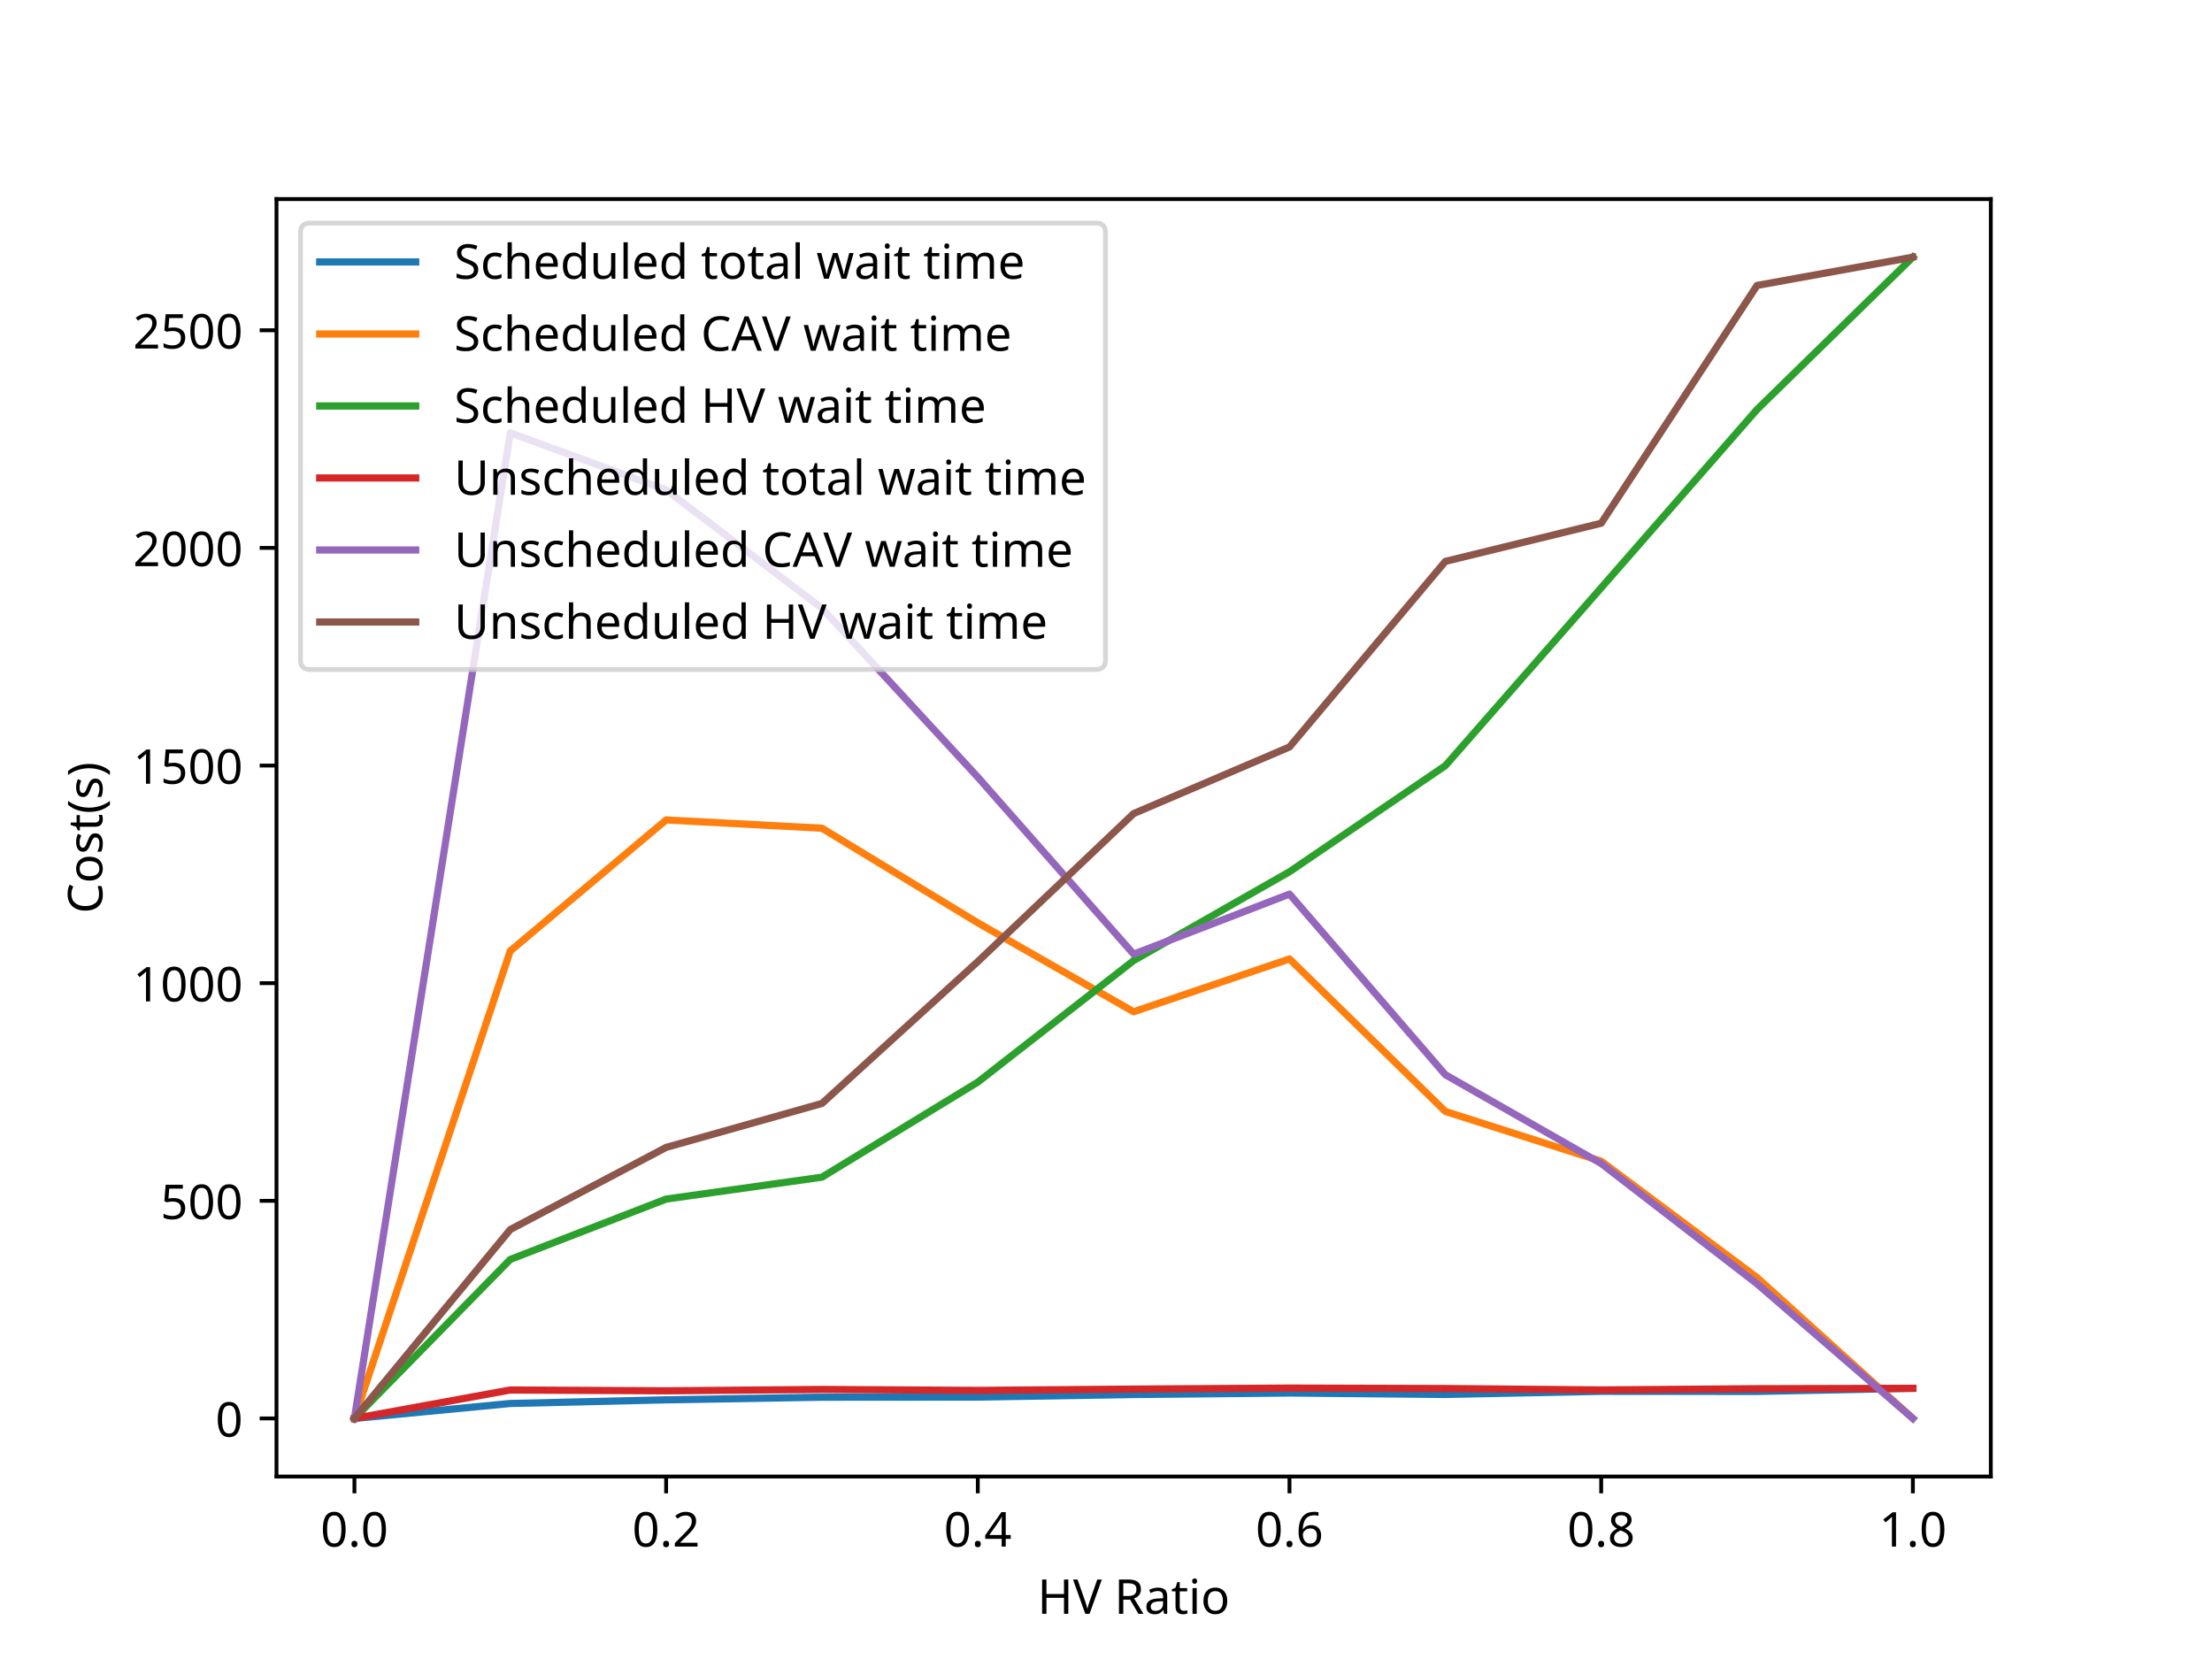 <?xml version="1.0" encoding="utf-8" standalone="no"?>
<!DOCTYPE svg PUBLIC "-//W3C//DTD SVG 1.1//EN"
  "http://www.w3.org/Graphics/SVG/1.1/DTD/svg11.dtd">
<!-- Created with matplotlib (https://matplotlib.org/) -->
<svg height="345.6pt" version="1.1" viewBox="0 0 460.8 345.6" width="460.8pt" xmlns="http://www.w3.org/2000/svg" xmlns:xlink="http://www.w3.org/1999/xlink">
 <defs>
  <style type="text/css">*{stroke-linecap:butt;stroke-linejoin:round;}</style>
 </defs>
 <g id="figure_1">
  <g id="patch_1">
   <path d="M 0 345.6 
L 460.8 345.6 
L 460.8 0 
L 0 0 
z
" style="fill:#ffffff;"/>
  </g>
  <g id="axes_1">
   <g id="patch_2">
    <path d="M 57.6 307.584 
L 414.72 307.584 
L 414.72 41.472 
L 57.6 41.472 
z
" style="fill:#ffffff;"/>
   </g>
   <g id="matplotlib.axis_1">
    <g id="xtick_1">
     <g id="line2d_1">
      <defs>
       <path d="M 0 0 
L 0 3.5 
" id="m7c80d02083" style="stroke:#000000;stroke-width:0.8;"/>
      </defs>
      <g>
       <use style="stroke:#000000;stroke-width:0.8;" x="73.833" xlink:href="#m7c80d02083" y="307.584"/>
      </g>
     </g>
     <g id="text_1">
      <!-- 0.0 -->
      <g transform="translate(66.773 322.184)scale(0.1 -0.1)">
       <defs>
        <path d="M 52.297 35.797 
Q 52.297 24.203 49.891 16 
Q 47.5 7.797 42.25 3.391 
Q 37 -1 28.5 -1 
Q 16.406 -1 10.656 8.75 
Q 4.906 18.5 4.906 35.797 
Q 4.906 47.406 7.25 55.594 
Q 9.594 63.797 14.797 68.141 
Q 20 72.5 28.5 72.5 
Q 40.5 72.5 46.391 62.844 
Q 52.297 53.203 52.297 35.797 
z
M 13.703 35.797 
Q 13.703 21.094 17.047 13.797 
Q 20.406 6.5 28.5 6.5 
Q 36.5 6.5 39.953 13.75 
Q 43.406 21 43.406 35.797 
Q 43.406 50.406 39.953 57.703 
Q 36.5 65 28.5 65 
Q 20.406 65 17.047 57.703 
Q 13.703 50.406 13.703 35.797 
z
" id="NotoSans-Regular-48"/>
        <path d="M 7.203 5.406 
Q 7.203 9.094 9 10.594 
Q 10.797 12.094 13.297 12.094 
Q 15.797 12.094 17.688 10.594 
Q 19.594 9.094 19.594 5.406 
Q 19.594 1.797 17.688 0.188 
Q 15.797 -1.406 13.297 -1.406 
Q 10.797 -1.406 9 0.188 
Q 7.203 1.797 7.203 5.406 
z
" id="NotoSans-Regular-46"/>
       </defs>
       <use xlink:href="#NotoSans-Regular-48"/>
       <use x="57.2" xlink:href="#NotoSans-Regular-46"/>
       <use x="84" xlink:href="#NotoSans-Regular-48"/>
      </g>
     </g>
    </g>
    <g id="xtick_2">
     <g id="line2d_2">
      <g>
       <use style="stroke:#000000;stroke-width:0.8;" x="138.764" xlink:href="#m7c80d02083" y="307.584"/>
      </g>
     </g>
     <g id="text_2">
      <!-- 0.2 -->
      <g transform="translate(131.703 322.184)scale(0.1 -0.1)">
       <defs>
        <path d="M 52 0 
L 4.797 0 
L 4.797 7.297 
L 23.5 26.203 
Q 28.797 31.594 32.547 35.797 
Q 36.297 40 38.188 44 
Q 40.094 48 40.094 52.906 
Q 40.094 58.797 36.594 61.844 
Q 33.094 64.906 27.5 64.906 
Q 22.203 64.906 18.297 63.094 
Q 14.406 61.297 10.297 58.094 
L 5.594 64 
Q 9.797 67.5 15.25 69.953 
Q 20.703 72.406 27.5 72.406 
Q 37.5 72.406 43.297 67.297 
Q 49.094 62.203 49.094 53.406 
Q 49.094 47.797 46.797 42.891 
Q 44.5 38 40.391 33.203 
Q 36.297 28.406 30.797 23.094 
L 15.906 8.406 
L 15.906 8 
L 52 8 
z
" id="NotoSans-Regular-50"/>
       </defs>
       <use xlink:href="#NotoSans-Regular-48"/>
       <use x="57.2" xlink:href="#NotoSans-Regular-46"/>
       <use x="84" xlink:href="#NotoSans-Regular-50"/>
      </g>
     </g>
    </g>
    <g id="xtick_3">
     <g id="line2d_3">
      <g>
       <use style="stroke:#000000;stroke-width:0.8;" x="203.695" xlink:href="#m7c80d02083" y="307.584"/>
      </g>
     </g>
     <g id="text_3">
      <!-- 0.4 -->
      <g transform="translate(196.634 322.184)scale(0.1 -0.1)">
       <defs>
        <path d="M 55.203 16.203 
L 44.797 16.203 
L 44.797 0 
L 36.297 0 
L 36.297 16.203 
L 2.094 16.203 
L 2.094 23.703 
L 35.703 71.797 
L 44.797 71.797 
L 44.797 24.094 
L 55.203 24.094 
z
M 36.297 24.094 
L 36.297 46.594 
Q 36.297 51.797 36.438 55.438 
Q 36.594 59.094 36.797 62.406 
L 36.406 62.406 
Q 35.594 60.5 34.391 58.297 
Q 33.203 56.094 32.094 54.594 
L 10.703 24.094 
z
" id="NotoSans-Regular-52"/>
       </defs>
       <use xlink:href="#NotoSans-Regular-48"/>
       <use x="57.2" xlink:href="#NotoSans-Regular-46"/>
       <use x="84" xlink:href="#NotoSans-Regular-52"/>
      </g>
     </g>
    </g>
    <g id="xtick_4">
     <g id="line2d_4">
      <g>
       <use style="stroke:#000000;stroke-width:0.8;" x="268.625" xlink:href="#m7c80d02083" y="307.584"/>
      </g>
     </g>
     <g id="text_4">
      <!-- 0.6 -->
      <g transform="translate(261.565 322.184)scale(0.1 -0.1)">
       <defs>
        <path d="M 5.5 30.5 
Q 5.5 38.203 6.844 45.641 
Q 8.203 53.094 11.75 59.141 
Q 15.297 65.203 21.688 68.797 
Q 28.094 72.406 38.203 72.406 
Q 40.297 72.406 42.844 72.203 
Q 45.406 72 47 71.5 
L 47 64 
Q 45.203 64.594 42.891 64.891 
Q 40.594 65.203 38.406 65.203 
Q 31.5 65.203 26.891 62.891 
Q 22.297 60.594 19.641 56.594 
Q 17 52.594 15.797 47.391 
Q 14.594 42.203 14.297 36.297 
L 14.906 36.297 
Q 17.203 39.797 21.297 42.25 
Q 25.406 44.703 31.797 44.703 
Q 41.094 44.703 46.797 39.047 
Q 52.5 33.406 52.5 23 
Q 52.5 11.797 46.344 5.391 
Q 40.203 -1 29.797 -1 
Q 23 -1 17.5 2.391 
Q 12 5.797 8.75 12.797 
Q 5.5 19.797 5.5 30.5 
z
M 29.703 6.406 
Q 36 6.406 39.891 10.453 
Q 43.797 14.5 43.797 23 
Q 43.797 29.797 40.344 33.797 
Q 36.906 37.797 30 37.797 
Q 25.297 37.797 21.797 35.844 
Q 18.297 33.906 16.344 30.844 
Q 14.406 27.797 14.406 24.703 
Q 14.406 20.406 16.094 16.156 
Q 17.797 11.906 21.188 9.156 
Q 24.594 6.406 29.703 6.406 
z
" id="NotoSans-Regular-54"/>
       </defs>
       <use xlink:href="#NotoSans-Regular-48"/>
       <use x="57.2" xlink:href="#NotoSans-Regular-46"/>
       <use x="84" xlink:href="#NotoSans-Regular-54"/>
      </g>
     </g>
    </g>
    <g id="xtick_5">
     <g id="line2d_5">
      <g>
       <use style="stroke:#000000;stroke-width:0.8;" x="333.556" xlink:href="#m7c80d02083" y="307.584"/>
      </g>
     </g>
     <g id="text_5">
      <!-- 0.8 -->
      <g transform="translate(326.496 322.184)scale(0.1 -0.1)">
       <defs>
        <path d="M 28.5 72.406 
Q 37.906 72.406 43.906 68 
Q 49.906 63.594 49.906 55.297 
Q 49.906 51 48.047 47.797 
Q 46.203 44.594 43.094 42.141 
Q 40 39.703 36.297 37.797 
Q 40.703 35.594 44.297 33 
Q 47.906 30.406 50.047 26.906 
Q 52.203 23.406 52.203 18.5 
Q 52.203 9.5 45.797 4.25 
Q 39.406 -1 28.797 -1 
Q 17.203 -1 11.047 4.047 
Q 4.906 9.094 4.906 18.203 
Q 4.906 23 6.953 26.641 
Q 9 30.297 12.391 32.891 
Q 15.797 35.5 19.703 37.297 
Q 14.406 40.297 10.797 44.547 
Q 7.203 48.797 7.203 55.406 
Q 7.203 60.797 10 64.594 
Q 12.797 68.406 17.594 70.406 
Q 22.406 72.406 28.5 72.406 
z
M 28.406 65.297 
Q 22.797 65.297 19.297 62.641 
Q 15.797 60 15.797 55 
Q 15.797 51.297 17.547 48.797 
Q 19.297 46.297 22.297 44.547 
Q 25.297 42.797 28.906 41.203 
Q 34.094 43.406 37.641 46.5 
Q 41.203 49.594 41.203 55 
Q 41.203 60 37.703 62.641 
Q 34.203 65.297 28.406 65.297 
z
M 13.5 18.094 
Q 13.5 12.906 17.203 9.453 
Q 20.906 6 28.594 6 
Q 35.906 6 39.75 9.453 
Q 43.594 12.906 43.594 18.406 
Q 43.594 23.594 39.5 27.047 
Q 35.406 30.5 28.594 33.094 
L 27 33.703 
Q 20.406 30.797 16.953 27.188 
Q 13.5 23.594 13.5 18.094 
z
" id="NotoSans-Regular-56"/>
       </defs>
       <use xlink:href="#NotoSans-Regular-48"/>
       <use x="57.2" xlink:href="#NotoSans-Regular-46"/>
       <use x="84" xlink:href="#NotoSans-Regular-56"/>
      </g>
     </g>
    </g>
    <g id="xtick_6">
     <g id="line2d_6">
      <g>
       <use style="stroke:#000000;stroke-width:0.8;" x="398.487" xlink:href="#m7c80d02083" y="307.584"/>
      </g>
     </g>
     <g id="text_6">
      <!-- 1.0 -->
      <g transform="translate(391.427 322.184)scale(0.1 -0.1)">
       <defs>
        <path d="M 35.5 0 
L 26.906 0 
L 26.906 49.906 
Q 26.906 54.203 27 56.797 
Q 27.094 59.406 27.297 62.203 
Q 25.703 60.594 24.344 59.5 
Q 23 58.406 21.094 56.703 
L 13.5 50.5 
L 8.906 56.406 
L 28.203 71.406 
L 35.5 71.406 
z
" id="NotoSans-Regular-49"/>
       </defs>
       <use xlink:href="#NotoSans-Regular-49"/>
       <use x="57.2" xlink:href="#NotoSans-Regular-46"/>
       <use x="84" xlink:href="#NotoSans-Regular-48"/>
      </g>
     </g>
    </g>
    <g id="text_7">
     <!-- HV Ratio -->
     <g transform="translate(216.121 336.184)scale(0.1 -0.1)">
      <defs>
       <path d="M 64.297 0 
L 55.297 0 
L 55.297 33.297 
L 18.703 33.297 
L 18.703 0 
L 9.703 0 
L 9.703 71.406 
L 18.703 71.406 
L 18.703 41.203 
L 55.297 41.203 
L 55.297 71.406 
L 64.297 71.406 
z
" id="NotoSans-Regular-72"/>
       <path d="M 60 71.406 
L 34.5 0 
L 25.5 0 
L 0 71.406 
L 9.406 71.406 
L 25.5 25.594 
Q 27.094 21.203 28.141 17.344 
Q 29.203 13.5 30 10 
Q 30.703 13.5 31.797 17.391 
Q 32.906 21.297 34.5 25.797 
L 50.5 71.406 
z
" id="NotoSans-Regular-86"/>
       <path id="NotoSans-Regular-32"/>
       <path d="M 29.406 71.406 
Q 42.703 71.406 49.047 66.344 
Q 55.406 61.297 55.406 51.094 
Q 55.406 45.406 53.297 41.594 
Q 51.203 37.797 47.953 35.5 
Q 44.703 33.203 41.094 32 
L 60.703 0 
L 50.203 0 
L 32.906 29.5 
L 18.703 29.5 
L 18.703 0 
L 9.703 0 
L 9.703 71.406 
z
M 28.906 63.594 
L 18.703 63.594 
L 18.703 37.094 
L 29.406 37.094 
Q 38.094 37.094 42.094 40.547 
Q 46.094 44 46.094 50.703 
Q 46.094 57.703 41.891 60.641 
Q 37.703 63.594 28.906 63.594 
z
" id="NotoSans-Regular-82"/>
       <path d="M 28.797 54.5 
Q 38.594 54.5 43.297 50.203 
Q 48 45.906 48 36.5 
L 48 0 
L 41.594 0 
L 39.906 7.594 
L 39.5 7.594 
Q 36 3.203 32.094 1.094 
Q 28.203 -1 21.5 -1 
Q 14.203 -1 9.391 2.844 
Q 4.594 6.703 4.594 14.906 
Q 4.594 22.906 10.891 27.25 
Q 17.203 31.594 30.297 32 
L 39.406 32.297 
L 39.406 35.5 
Q 39.406 42.203 36.5 44.797 
Q 33.594 47.406 28.297 47.406 
Q 24.094 47.406 20.297 46.156 
Q 16.5 44.906 13.203 43.297 
L 10.5 49.906 
Q 14 51.797 18.797 53.141 
Q 23.594 54.5 28.797 54.5 
z
M 39.297 26.203 
L 31.406 25.906 
Q 21.406 25.5 17.547 22.703 
Q 13.703 19.906 13.703 14.797 
Q 13.703 10.297 16.453 8.188 
Q 19.203 6.094 23.5 6.094 
Q 30.203 6.094 34.75 9.844 
Q 39.297 13.594 39.297 21.406 
z
" id="NotoSans-Regular-97"/>
       <path d="M 26.406 6.203 
Q 28.406 6.203 30.5 6.5 
Q 32.594 6.797 33.906 7.297 
L 33.906 0.594 
Q 32.5 -0.094 29.891 -0.547 
Q 27.297 -1 24.906 -1 
Q 20.703 -1 17.141 0.453 
Q 13.594 1.906 11.391 5.5 
Q 9.203 9.094 9.203 15.594 
L 9.203 46.797 
L 1.594 46.797 
L 1.594 51 
L 9.297 54.5 
L 12.797 65.906 
L 18 65.906 
L 18 53.594 
L 33.5 53.594 
L 33.5 46.797 
L 18 46.797 
L 18 15.797 
Q 18 10.906 20.344 8.547 
Q 22.703 6.203 26.406 6.203 
z
" id="NotoSans-Regular-116"/>
       <path d="M 13 73.703 
Q 15 73.703 16.547 72.344 
Q 18.094 71 18.094 68.094 
Q 18.094 65.203 16.547 63.844 
Q 15 62.5 13 62.5 
Q 10.797 62.5 9.297 63.844 
Q 7.797 65.203 7.797 68.094 
Q 7.797 71 9.297 72.344 
Q 10.797 73.703 13 73.703 
z
M 17.297 53.594 
L 17.297 0 
L 8.5 0 
L 8.5 53.594 
z
" id="NotoSans-Regular-105"/>
       <path d="M 55.094 26.906 
Q 55.094 13.594 48.344 6.297 
Q 41.594 -1 30.094 -1 
Q 23 -1 17.453 2.25 
Q 11.906 5.5 8.703 11.75 
Q 5.5 18 5.5 26.906 
Q 5.5 40.203 12.141 47.391 
Q 18.797 54.594 30.406 54.594 
Q 37.594 54.594 43.188 51.344 
Q 48.797 48.094 51.938 41.938 
Q 55.094 35.797 55.094 26.906 
z
M 14.594 26.906 
Q 14.594 17.406 18.344 11.844 
Q 22.094 6.297 30.297 6.297 
Q 38.406 6.297 42.203 11.844 
Q 46 17.406 46 26.906 
Q 46 36.406 42.203 41.797 
Q 38.406 47.203 30.203 47.203 
Q 22 47.203 18.297 41.797 
Q 14.594 36.406 14.594 26.906 
z
" id="NotoSans-Regular-111"/>
      </defs>
      <use xlink:href="#NotoSans-Regular-72"/>
      <use x="74.1" xlink:href="#NotoSans-Regular-86"/>
      <use x="134.1" xlink:href="#NotoSans-Regular-32"/>
      <use x="160.1" xlink:href="#NotoSans-Regular-82"/>
      <use x="222.3" xlink:href="#NotoSans-Regular-97"/>
      <use x="278.4" xlink:href="#NotoSans-Regular-116"/>
      <use x="314.5" xlink:href="#NotoSans-Regular-105"/>
      <use x="340.3" xlink:href="#NotoSans-Regular-111"/>
     </g>
    </g>
   </g>
   <g id="matplotlib.axis_2">
    <g id="ytick_1">
     <g id="line2d_7">
      <defs>
       <path d="M 0 0 
L -3.5 0 
" id="mb2636f9734" style="stroke:#000000;stroke-width:0.8;"/>
      </defs>
      <g>
       <use style="stroke:#000000;stroke-width:0.8;" x="57.6" xlink:href="#mb2636f9734" y="295.488"/>
      </g>
     </g>
     <g id="text_8">
      <!-- 0 -->
      <g transform="translate(44.88 299.288)scale(0.1 -0.1)">
       <use xlink:href="#NotoSans-Regular-48"/>
      </g>
     </g>
    </g>
    <g id="ytick_2">
     <g id="line2d_8">
      <g>
       <use style="stroke:#000000;stroke-width:0.8;" x="57.6" xlink:href="#mb2636f9734" y="250.151"/>
      </g>
     </g>
     <g id="text_9">
      <!-- 500 -->
      <g transform="translate(33.439 253.951)scale(0.1 -0.1)">
       <defs>
        <path d="M 27.5 43.797 
Q 38.406 43.797 44.953 38.297 
Q 51.5 32.797 51.5 22.797 
Q 51.5 11.703 44.453 5.344 
Q 37.406 -1 24.797 -1 
Q 19.203 -1 14.391 0 
Q 9.594 1 6.297 2.906 
L 6.297 11.203 
Q 9.906 9 15.047 7.75 
Q 20.203 6.5 24.906 6.5 
Q 32.797 6.5 37.641 10.25 
Q 42.5 14 42.5 21.906 
Q 42.5 28.906 38.203 32.656 
Q 33.906 36.406 24.594 36.406 
Q 21.797 36.406 18.188 35.906 
Q 14.594 35.406 12.406 34.906 
L 8 37.703 
L 10.703 71.406 
L 46.5 71.406 
L 46.5 63.406 
L 18.203 63.406 
L 16.5 42.703 
Q 18.203 43 21.094 43.391 
Q 24 43.797 27.5 43.797 
z
" id="NotoSans-Regular-53"/>
       </defs>
       <use xlink:href="#NotoSans-Regular-53"/>
       <use x="57.2" xlink:href="#NotoSans-Regular-48"/>
       <use x="114.4" xlink:href="#NotoSans-Regular-48"/>
      </g>
     </g>
    </g>
    <g id="ytick_3">
     <g id="line2d_9">
      <g>
       <use style="stroke:#000000;stroke-width:0.8;" x="57.6" xlink:href="#mb2636f9734" y="204.813"/>
      </g>
     </g>
     <g id="text_10">
      <!-- 1000 -->
      <g transform="translate(27.719 208.613)scale(0.1 -0.1)">
       <use xlink:href="#NotoSans-Regular-49"/>
       <use x="57.2" xlink:href="#NotoSans-Regular-48"/>
       <use x="114.4" xlink:href="#NotoSans-Regular-48"/>
       <use x="171.6" xlink:href="#NotoSans-Regular-48"/>
      </g>
     </g>
    </g>
    <g id="ytick_4">
     <g id="line2d_10">
      <g>
       <use style="stroke:#000000;stroke-width:0.8;" x="57.6" xlink:href="#mb2636f9734" y="159.476"/>
      </g>
     </g>
     <g id="text_11">
      <!-- 1500 -->
      <g transform="translate(27.719 163.276)scale(0.1 -0.1)">
       <use xlink:href="#NotoSans-Regular-49"/>
       <use x="57.2" xlink:href="#NotoSans-Regular-53"/>
       <use x="114.4" xlink:href="#NotoSans-Regular-48"/>
       <use x="171.6" xlink:href="#NotoSans-Regular-48"/>
      </g>
     </g>
    </g>
    <g id="ytick_5">
     <g id="line2d_11">
      <g>
       <use style="stroke:#000000;stroke-width:0.8;" x="57.6" xlink:href="#mb2636f9734" y="114.139"/>
      </g>
     </g>
     <g id="text_12">
      <!-- 2000 -->
      <g transform="translate(27.719 117.939)scale(0.1 -0.1)">
       <use xlink:href="#NotoSans-Regular-50"/>
       <use x="57.2" xlink:href="#NotoSans-Regular-48"/>
       <use x="114.4" xlink:href="#NotoSans-Regular-48"/>
       <use x="171.6" xlink:href="#NotoSans-Regular-48"/>
      </g>
     </g>
    </g>
    <g id="ytick_6">
     <g id="line2d_12">
      <g>
       <use style="stroke:#000000;stroke-width:0.8;" x="57.6" xlink:href="#mb2636f9734" y="68.801"/>
      </g>
     </g>
     <g id="text_13">
      <!-- 2500 -->
      <g transform="translate(27.719 72.601)scale(0.1 -0.1)">
       <use xlink:href="#NotoSans-Regular-50"/>
       <use x="57.2" xlink:href="#NotoSans-Regular-53"/>
       <use x="114.4" xlink:href="#NotoSans-Regular-48"/>
       <use x="171.6" xlink:href="#NotoSans-Regular-48"/>
      </g>
     </g>
    </g>
    <g id="text_14">
     <!-- Cost(s) -->
     <g transform="translate(21.319 190.308)rotate(-90)scale(0.1 -0.1)">
      <defs>
       <path d="M 40.297 64.5 
Q 28.797 64.5 22.188 56.797 
Q 15.594 49.094 15.594 35.703 
Q 15.594 22.406 21.75 14.656 
Q 27.906 6.906 40.203 6.906 
Q 44.797 6.906 49 7.703 
Q 53.203 8.5 57.297 9.703 
L 57.297 1.906 
Q 53.297 0.406 49.047 -0.297 
Q 44.797 -1 38.906 -1 
Q 28 -1 20.703 3.5 
Q 13.406 8 9.75 16.297 
Q 6.094 24.594 6.094 35.797 
Q 6.094 46.594 10.047 54.844 
Q 14 63.094 21.703 67.75 
Q 29.406 72.406 40.406 72.406 
Q 51.703 72.406 60.094 68.203 
L 56.5 60.594 
Q 53.203 62.094 49.141 63.297 
Q 45.094 64.5 40.297 64.5 
z
" id="NotoSans-Regular-67"/>
       <path d="M 43.406 14.797 
Q 43.406 7 37.594 3 
Q 31.797 -1 22 -1 
Q 16.406 -1 12.344 -0.094 
Q 8.297 0.797 5.203 2.406 
L 5.203 10.406 
Q 8.406 8.797 12.953 7.438 
Q 17.5 6.094 22.203 6.094 
Q 28.906 6.094 31.906 8.25 
Q 34.906 10.406 34.906 14 
Q 34.906 16 33.797 17.594 
Q 32.703 19.203 29.844 20.797 
Q 27 22.406 21.703 24.406 
Q 16.5 26.406 12.797 28.406 
Q 9.094 30.406 7.094 33.203 
Q 5.094 36 5.094 40.406 
Q 5.094 47.203 10.641 50.891 
Q 16.203 54.594 25.203 54.594 
Q 30.094 54.594 34.344 53.594 
Q 38.594 52.594 42.297 51 
L 39.297 44 
Q 35.906 45.406 32.203 46.406 
Q 28.5 47.406 24.594 47.406 
Q 19.203 47.406 16.344 45.656 
Q 13.5 43.906 13.5 40.906 
Q 13.5 38.594 14.797 37.094 
Q 16.094 35.594 19.141 34.094 
Q 22.203 32.594 27.297 30.703 
Q 32.406 28.797 36 26.797 
Q 39.594 24.797 41.5 21.938 
Q 43.406 19.094 43.406 14.797 
z
" id="NotoSans-Regular-115"/>
       <path d="M 4 27.406 
Q 4 39.594 7.547 50.938 
Q 11.094 62.297 18.703 71.406 
L 27 71.406 
Q 20 62 16.453 50.703 
Q 12.906 39.406 12.906 27.5 
Q 12.906 15.906 16.453 4.75 
Q 20 -6.406 26.906 -15.797 
L 18.703 -15.797 
Q 11.094 -7 7.547 4.141 
Q 4 15.297 4 27.406 
z
" id="NotoSans-Regular-40"/>
       <path d="M 26 27.406 
Q 26 15.297 22.453 4.141 
Q 18.906 -7 11.297 -15.797 
L 3.094 -15.797 
Q 10 -6.406 13.547 4.75 
Q 17.094 15.906 17.094 27.5 
Q 17.094 39.406 13.547 50.703 
Q 10 62 3 71.406 
L 11.297 71.406 
Q 18.906 62.297 22.453 50.938 
Q 26 39.594 26 27.406 
z
" id="NotoSans-Regular-41"/>
      </defs>
      <use xlink:href="#NotoSans-Regular-67"/>
      <use x="63.2" xlink:href="#NotoSans-Regular-111"/>
      <use x="123.7" xlink:href="#NotoSans-Regular-115"/>
      <use x="171.6" xlink:href="#NotoSans-Regular-116"/>
      <use x="207.7" xlink:href="#NotoSans-Regular-40"/>
      <use x="237.7" xlink:href="#NotoSans-Regular-115"/>
      <use x="285.6" xlink:href="#NotoSans-Regular-41"/>
     </g>
    </g>
   </g>
   <g id="line2d_13">
    <path clip-path="url(#pf149cdb17d)" d="M 73.833 295.487 
L 106.298 292.372 
L 138.764 291.611 
L 171.229 291.062 
L 203.695 291.038 
L 236.16 290.503 
L 268.625 290.191 
L 301.091 290.49 
L 333.556 289.841 
L 366.022 289.86 
L 398.487 289.211 
" style="fill:none;stroke:#1f77b4;stroke-linecap:square;stroke-width:1.5;"/>
   </g>
   <g id="line2d_14">
    <path clip-path="url(#pf149cdb17d)" d="M 73.833 295.458 
L 106.298 198.103 
L 138.764 170.81 
L 171.229 172.533 
L 203.695 192.24 
L 236.16 210.768 
L 268.625 199.766 
L 301.091 231.532 
L 333.556 241.899 
L 366.022 266.14 
L 398.487 295.488 
" style="fill:none;stroke:#ff7f0e;stroke-linecap:square;stroke-width:1.5;"/>
   </g>
   <g id="line2d_15">
    <path clip-path="url(#pf149cdb17d)" d="M 73.833 295.488 
L 106.298 262.362 
L 138.764 249.788 
L 171.229 245.224 
L 203.695 225.427 
L 236.16 200.098 
L 268.625 181.601 
L 301.091 159.506 
L 333.556 122.451 
L 366.022 85.304 
L 398.487 53.568 
" style="fill:none;stroke:#2ca02c;stroke-linecap:square;stroke-width:1.5;"/>
   </g>
   <g id="line2d_16">
    <path clip-path="url(#pf149cdb17d)" d="M 73.833 295.487 
L 106.298 289.559 
L 138.764 289.731 
L 171.229 289.445 
L 203.695 289.644 
L 236.16 289.37 
L 268.625 289.161 
L 301.091 289.252 
L 333.556 289.548 
L 366.022 289.291 
L 398.487 289.211 
" style="fill:none;stroke:#d62728;stroke-linecap:square;stroke-width:1.5;"/>
   </g>
   <g id="line2d_17">
    <path clip-path="url(#pf149cdb17d)" d="M 73.833 295.458 
L 106.298 90.17 
L 138.764 102.049 
L 171.229 126.712 
L 203.695 161.894 
L 236.16 198.768 
L 268.625 186.255 
L 301.091 223.885 
L 333.556 242.383 
L 366.022 267.439 
L 398.487 295.488 
" style="fill:none;stroke:#9467bd;stroke-linecap:square;stroke-width:1.5;"/>
   </g>
   <g id="line2d_18">
    <path clip-path="url(#pf149cdb17d)" d="M 73.833 295.488 
L 106.298 256.135 
L 138.764 239.028 
L 171.229 229.87 
L 203.695 200.31 
L 236.16 169.48 
L 268.625 155.607 
L 301.091 116.95 
L 333.556 109 
L 366.022 59.462 
L 398.487 53.568 
" style="fill:none;stroke:#8c564b;stroke-linecap:square;stroke-width:1.5;"/>
   </g>
   <g id="patch_3">
    <path d="M 57.6 307.584 
L 57.6 41.472 
" style="fill:none;stroke:#000000;stroke-linecap:square;stroke-linejoin:miter;stroke-width:0.8;"/>
   </g>
   <g id="patch_4">
    <path d="M 414.72 307.584 
L 414.72 41.472 
" style="fill:none;stroke:#000000;stroke-linecap:square;stroke-linejoin:miter;stroke-width:0.8;"/>
   </g>
   <g id="patch_5">
    <path d="M 57.6 307.584 
L 414.72 307.584 
" style="fill:none;stroke:#000000;stroke-linecap:square;stroke-linejoin:miter;stroke-width:0.8;"/>
   </g>
   <g id="patch_6">
    <path d="M 57.6 41.472 
L 414.72 41.472 
" style="fill:none;stroke:#000000;stroke-linecap:square;stroke-linejoin:miter;stroke-width:0.8;"/>
   </g>
   <g id="legend_1">
    <g id="patch_7">
     <path d="M 64.6 139.472 
L 228.295 139.472 
Q 230.295 139.472 230.295 137.472 
L 230.295 48.472 
Q 230.295 46.472 228.295 46.472 
L 64.6 46.472 
Q 62.6 46.472 62.6 48.472 
L 62.6 137.472 
Q 62.6 139.472 64.6 139.472 
z
" style="fill:#ffffff;opacity:0.8;stroke:#cccccc;stroke-linejoin:miter;"/>
    </g>
    <g id="line2d_19">
     <path d="M 66.6 54.572 
L 86.6 54.572 
" style="fill:none;stroke:#1f77b4;stroke-linecap:square;stroke-width:1.5;"/>
    </g>
    <g id="line2d_20"/>
    <g id="text_15">
     <!-- Scheduled total wait time -->
     <g transform="translate(94.6 58.072)scale(0.1 -0.1)">
      <defs>
       <path d="M 50.203 19.094 
Q 50.203 9.594 43.297 4.297 
Q 36.406 -1 24.703 -1 
Q 18.703 -1 13.594 -0.094 
Q 8.5 0.797 5.094 2.406 
L 5.094 11 
Q 8.703 9.406 14.047 8.094 
Q 19.406 6.797 25.094 6.797 
Q 33 6.797 37.094 9.891 
Q 41.203 13 41.203 18.297 
Q 41.203 21.797 39.703 24.188 
Q 38.203 26.594 34.5 28.594 
Q 30.797 30.594 24.406 33 
Q 15.203 36.297 10.594 41.094 
Q 6 45.906 6 54.203 
Q 6 59.797 8.891 63.891 
Q 11.797 68 16.891 70.203 
Q 22 72.406 28.797 72.406 
Q 34.594 72.406 39.5 71.297 
Q 44.406 70.203 48.5 68.406 
L 45.703 60.703 
Q 42 62.297 37.594 63.391 
Q 33.203 64.5 28.594 64.5 
Q 21.906 64.5 18.5 61.641 
Q 15.094 58.797 15.094 54.094 
Q 15.094 50.5 16.594 48.094 
Q 18.094 45.703 21.5 43.75 
Q 24.906 41.797 30.703 39.703 
Q 37 37.406 41.344 34.75 
Q 45.703 32.094 47.953 28.391 
Q 50.203 24.703 50.203 19.094 
z
" id="NotoSans-Regular-83"/>
       <path d="M 30 -1 
Q 22.797 -1 17.297 1.891 
Q 11.797 4.797 8.641 10.891 
Q 5.5 17 5.5 26.5 
Q 5.5 36.406 8.75 42.594 
Q 12 48.797 17.703 51.688 
Q 23.406 54.594 30.594 54.594 
Q 34.594 54.594 38.438 53.75 
Q 42.297 52.906 44.703 51.703 
L 42 44.406 
Q 39.594 45.297 36.391 46.094 
Q 33.203 46.906 30.406 46.906 
Q 14.594 46.906 14.594 26.594 
Q 14.594 16.906 18.438 11.75 
Q 22.297 6.594 29.906 6.594 
Q 34.203 6.594 37.594 7.5 
Q 41 8.406 43.797 9.703 
L 43.797 1.906 
Q 41.094 0.5 37.844 -0.25 
Q 34.594 -1 30 -1 
z
" id="NotoSans-Regular-99"/>
       <path d="M 17.297 76 
L 17.297 53.703 
Q 17.297 49.703 16.797 46.203 
L 17.406 46.203 
Q 20 50.297 24.453 52.391 
Q 28.906 54.5 34.094 54.5 
Q 43.797 54.5 48.75 49.844 
Q 53.703 45.203 53.703 34.906 
L 53.703 0 
L 45 0 
L 45 34.297 
Q 45 47.203 33 47.203 
Q 24 47.203 20.641 42.141 
Q 17.297 37.094 17.297 27.703 
L 17.297 0 
L 8.5 0 
L 8.5 76 
z
" id="NotoSans-Regular-104"/>
       <path d="M 29.203 54.594 
Q 36 54.594 41 51.594 
Q 46 48.594 48.641 43.141 
Q 51.297 37.703 51.297 30.406 
L 51.297 25.094 
L 14.594 25.094 
Q 14.797 16 19.25 11.25 
Q 23.703 6.5 31.703 6.5 
Q 36.797 6.5 40.75 7.453 
Q 44.703 8.406 48.906 10.203 
L 48.906 2.5 
Q 44.797 0.703 40.797 -0.141 
Q 36.797 -1 31.297 -1 
Q 23.594 -1 17.797 2.094 
Q 12 5.203 8.75 11.297 
Q 5.5 17.406 5.5 26.406 
Q 5.5 35.203 8.453 41.5 
Q 11.406 47.797 16.75 51.188 
Q 22.094 54.594 29.203 54.594 
z
M 29.094 47.406 
Q 22.797 47.406 19.141 43.344 
Q 15.5 39.297 14.797 32.094 
L 42.094 32.094 
Q 42 38.906 38.891 43.156 
Q 35.797 47.406 29.094 47.406 
z
" id="NotoSans-Regular-101"/>
       <path d="M 27.5 -1 
Q 17.5 -1 11.5 5.953 
Q 5.5 12.906 5.5 26.703 
Q 5.5 40.5 11.547 47.547 
Q 17.594 54.594 27.594 54.594 
Q 33.797 54.594 37.75 52.297 
Q 41.703 50 44.203 46.703 
L 44.797 46.703 
Q 44.594 48 44.391 50.547 
Q 44.203 53.094 44.203 54.594 
L 44.203 76 
L 53 76 
L 53 0 
L 45.906 0 
L 44.594 7.203 
L 44.203 7.203 
Q 41.797 3.797 37.797 1.391 
Q 33.797 -1 27.5 -1 
z
M 28.906 6.297 
Q 37.406 6.297 40.844 10.938 
Q 44.297 15.594 44.297 25 
L 44.297 26.594 
Q 44.297 36.594 41 41.938 
Q 37.703 47.297 28.797 47.297 
Q 21.703 47.297 18.141 41.641 
Q 14.594 36 14.594 26.5 
Q 14.594 16.906 18.141 11.594 
Q 21.703 6.297 28.906 6.297 
z
" id="NotoSans-Regular-100"/>
       <path d="M 53.297 53.594 
L 53.297 0 
L 46.094 0 
L 44.797 7.094 
L 44.406 7.094 
Q 41.797 2.906 37.188 0.953 
Q 32.594 -1 27.406 -1 
Q 17.703 -1 12.797 3.641 
Q 7.906 8.297 7.906 18.5 
L 7.906 53.594 
L 16.797 53.594 
L 16.797 19.094 
Q 16.797 6.297 28.703 6.297 
Q 37.594 6.297 41.047 11.297 
Q 44.5 16.297 44.5 25.703 
L 44.5 53.594 
z
" id="NotoSans-Regular-117"/>
       <path d="M 17.297 0 
L 8.5 0 
L 8.5 76 
L 17.297 76 
z
" id="NotoSans-Regular-108"/>
       <path d="M 52.297 0.094 
L 43.094 30.297 
Q 41.797 34.406 40.797 38.297 
Q 39.797 42.203 39.406 44.5 
L 39 44.5 
Q 38.594 42.203 37.688 38.297 
Q 36.797 34.406 35.406 30.203 
L 25.797 0.094 
L 15.797 0.094 
L 1.094 53.703 
L 10.203 53.703 
L 17.594 25.094 
Q 18.703 20.797 19.703 16.391 
Q 20.703 12 21.094 9.094 
L 21.5 9.094 
Q 21.797 10.797 22.391 13.297 
Q 23 15.797 23.703 18.547 
Q 24.406 21.297 25.094 23.5 
L 34.594 53.703 
L 44.203 53.703 
L 53.406 23.5 
Q 54.406 20 55.5 16 
Q 56.594 12 57 9.203 
L 57.406 9.203 
Q 57.703 11.703 58.75 16.094 
Q 59.797 20.5 61 25.094 
L 68.5 53.703 
L 77.5 53.703 
L 62.594 0.094 
z
" id="NotoSans-Regular-119"/>
       <path d="M 67.297 54.594 
Q 76.406 54.594 80.906 49.891 
Q 85.406 45.203 85.406 34.906 
L 85.406 0 
L 76.703 0 
L 76.703 34.5 
Q 76.703 47.203 65.797 47.203 
Q 58 47.203 54.641 42.703 
Q 51.297 38.203 51.297 29.594 
L 51.297 0 
L 42.594 0 
L 42.594 34.5 
Q 42.594 47.203 31.594 47.203 
Q 23.5 47.203 20.391 42.203 
Q 17.297 37.203 17.297 27.797 
L 17.297 0 
L 8.5 0 
L 8.5 53.594 
L 15.594 53.594 
L 16.906 46.297 
L 17.406 46.297 
Q 19.906 50.5 24.156 52.547 
Q 28.406 54.594 33.203 54.594 
Q 45.797 54.594 49.594 45.594 
L 50.094 45.594 
Q 52.797 50.203 57.391 52.391 
Q 62 54.594 67.297 54.594 
z
" id="NotoSans-Regular-109"/>
      </defs>
      <use xlink:href="#NotoSans-Regular-83"/>
      <use x="54.9" xlink:href="#NotoSans-Regular-99"/>
      <use x="102.9" xlink:href="#NotoSans-Regular-104"/>
      <use x="164.7" xlink:href="#NotoSans-Regular-101"/>
      <use x="221.1" xlink:href="#NotoSans-Regular-100"/>
      <use x="282.6" xlink:href="#NotoSans-Regular-117"/>
      <use x="344.4" xlink:href="#NotoSans-Regular-108"/>
      <use x="370.2" xlink:href="#NotoSans-Regular-101"/>
      <use x="426.6" xlink:href="#NotoSans-Regular-100"/>
      <use x="488.1" xlink:href="#NotoSans-Regular-32"/>
      <use x="514.1" xlink:href="#NotoSans-Regular-116"/>
      <use x="550.2" xlink:href="#NotoSans-Regular-111"/>
      <use x="610.7" xlink:href="#NotoSans-Regular-116"/>
      <use x="646.8" xlink:href="#NotoSans-Regular-97"/>
      <use x="702.9" xlink:href="#NotoSans-Regular-108"/>
      <use x="728.7" xlink:href="#NotoSans-Regular-32"/>
      <use x="754.7" xlink:href="#NotoSans-Regular-119"/>
      <use x="833.3" xlink:href="#NotoSans-Regular-97"/>
      <use x="889.4" xlink:href="#NotoSans-Regular-105"/>
      <use x="915.2" xlink:href="#NotoSans-Regular-116"/>
      <use x="951.3" xlink:href="#NotoSans-Regular-32"/>
      <use x="977.3" xlink:href="#NotoSans-Regular-116"/>
      <use x="1013.4" xlink:href="#NotoSans-Regular-105"/>
      <use x="1039.2" xlink:href="#NotoSans-Regular-109"/>
      <use x="1132.7" xlink:href="#NotoSans-Regular-101"/>
     </g>
    </g>
    <g id="line2d_21">
     <path d="M 66.6 69.572 
L 86.6 69.572 
" style="fill:none;stroke:#ff7f0e;stroke-linecap:square;stroke-width:1.5;"/>
    </g>
    <g id="line2d_22"/>
    <g id="text_16">
     <!-- Scheduled CAV wait time -->
     <g transform="translate(94.6 73.072)scale(0.1 -0.1)">
      <defs>
       <path d="M 54.5 0 
L 45.906 22.094 
L 17.594 22.094 
L 9.094 0 
L 0 0 
L 27.906 71.703 
L 36 71.703 
L 63.797 0 
z
M 43.203 30.094 
L 35.203 51.703 
Q 34.906 52.5 34.203 54.594 
Q 33.5 56.703 32.844 58.953 
Q 32.203 61.203 31.797 62.406 
Q 31 59.297 30.141 56.344 
Q 29.297 53.406 28.703 51.703 
L 20.594 30.094 
z
" id="NotoSans-Regular-65"/>
      </defs>
      <use xlink:href="#NotoSans-Regular-83"/>
      <use x="54.9" xlink:href="#NotoSans-Regular-99"/>
      <use x="102.9" xlink:href="#NotoSans-Regular-104"/>
      <use x="164.7" xlink:href="#NotoSans-Regular-101"/>
      <use x="221.1" xlink:href="#NotoSans-Regular-100"/>
      <use x="282.6" xlink:href="#NotoSans-Regular-117"/>
      <use x="344.4" xlink:href="#NotoSans-Regular-108"/>
      <use x="370.2" xlink:href="#NotoSans-Regular-101"/>
      <use x="426.6" xlink:href="#NotoSans-Regular-100"/>
      <use x="488.1" xlink:href="#NotoSans-Regular-32"/>
      <use x="514.1" xlink:href="#NotoSans-Regular-67"/>
      <use x="577.3" xlink:href="#NotoSans-Regular-65"/>
      <use x="641.2" xlink:href="#NotoSans-Regular-86"/>
      <use x="701.2" xlink:href="#NotoSans-Regular-32"/>
      <use x="727.2" xlink:href="#NotoSans-Regular-119"/>
      <use x="805.8" xlink:href="#NotoSans-Regular-97"/>
      <use x="861.9" xlink:href="#NotoSans-Regular-105"/>
      <use x="887.7" xlink:href="#NotoSans-Regular-116"/>
      <use x="923.8" xlink:href="#NotoSans-Regular-32"/>
      <use x="949.8" xlink:href="#NotoSans-Regular-116"/>
      <use x="985.9" xlink:href="#NotoSans-Regular-105"/>
      <use x="1011.7" xlink:href="#NotoSans-Regular-109"/>
      <use x="1105.2" xlink:href="#NotoSans-Regular-101"/>
     </g>
    </g>
    <g id="line2d_23">
     <path d="M 66.6 84.572 
L 86.6 84.572 
" style="fill:none;stroke:#2ca02c;stroke-linecap:square;stroke-width:1.5;"/>
    </g>
    <g id="line2d_24"/>
    <g id="text_17">
     <!-- Scheduled HV wait time -->
     <g transform="translate(94.6 88.072)scale(0.1 -0.1)">
      <use xlink:href="#NotoSans-Regular-83"/>
      <use x="54.9" xlink:href="#NotoSans-Regular-99"/>
      <use x="102.9" xlink:href="#NotoSans-Regular-104"/>
      <use x="164.7" xlink:href="#NotoSans-Regular-101"/>
      <use x="221.1" xlink:href="#NotoSans-Regular-100"/>
      <use x="282.6" xlink:href="#NotoSans-Regular-117"/>
      <use x="344.4" xlink:href="#NotoSans-Regular-108"/>
      <use x="370.2" xlink:href="#NotoSans-Regular-101"/>
      <use x="426.6" xlink:href="#NotoSans-Regular-100"/>
      <use x="488.1" xlink:href="#NotoSans-Regular-32"/>
      <use x="514.1" xlink:href="#NotoSans-Regular-72"/>
      <use x="588.2" xlink:href="#NotoSans-Regular-86"/>
      <use x="648.2" xlink:href="#NotoSans-Regular-32"/>
      <use x="674.2" xlink:href="#NotoSans-Regular-119"/>
      <use x="752.8" xlink:href="#NotoSans-Regular-97"/>
      <use x="808.9" xlink:href="#NotoSans-Regular-105"/>
      <use x="834.7" xlink:href="#NotoSans-Regular-116"/>
      <use x="870.8" xlink:href="#NotoSans-Regular-32"/>
      <use x="896.8" xlink:href="#NotoSans-Regular-116"/>
      <use x="932.9" xlink:href="#NotoSans-Regular-105"/>
      <use x="958.7" xlink:href="#NotoSans-Regular-109"/>
      <use x="1052.2" xlink:href="#NotoSans-Regular-101"/>
     </g>
    </g>
    <g id="line2d_25">
     <path d="M 66.6 99.572 
L 86.6 99.572 
" style="fill:none;stroke:#d62728;stroke-linecap:square;stroke-width:1.5;"/>
    </g>
    <g id="line2d_26"/>
    <g id="text_18">
     <!-- Unscheduled total wait time -->
     <g transform="translate(94.6 103.072)scale(0.1 -0.1)">
      <defs>
       <path d="M 64 71.406 
L 64 25.203 
Q 64 17.797 61 11.844 
Q 58 5.906 51.797 2.453 
Q 45.594 -1 36.203 -1 
Q 22.797 -1 15.891 6.25 
Q 9 13.5 9 25.406 
L 9 71.406 
L 18 71.406 
L 18 25.094 
Q 18 16.406 22.641 11.594 
Q 27.297 6.797 36.703 6.797 
Q 46.406 6.797 50.75 11.938 
Q 55.094 17.094 55.094 25.203 
L 55.094 71.406 
z
" id="NotoSans-Regular-85"/>
       <path d="M 34.297 54.594 
Q 43.906 54.594 48.797 49.891 
Q 53.703 45.203 53.703 34.906 
L 53.703 0 
L 45 0 
L 45 34.297 
Q 45 47.203 33 47.203 
Q 24.094 47.203 20.688 42.203 
Q 17.297 37.203 17.297 27.797 
L 17.297 0 
L 8.5 0 
L 8.5 53.594 
L 15.594 53.594 
L 16.906 46.297 
L 17.406 46.297 
Q 20 50.5 24.594 52.547 
Q 29.203 54.594 34.297 54.594 
z
" id="NotoSans-Regular-110"/>
      </defs>
      <use xlink:href="#NotoSans-Regular-85"/>
      <use x="73.1" xlink:href="#NotoSans-Regular-110"/>
      <use x="134.9" xlink:href="#NotoSans-Regular-115"/>
      <use x="182.8" xlink:href="#NotoSans-Regular-99"/>
      <use x="230.8" xlink:href="#NotoSans-Regular-104"/>
      <use x="292.6" xlink:href="#NotoSans-Regular-101"/>
      <use x="349" xlink:href="#NotoSans-Regular-100"/>
      <use x="410.5" xlink:href="#NotoSans-Regular-117"/>
      <use x="472.3" xlink:href="#NotoSans-Regular-108"/>
      <use x="498.1" xlink:href="#NotoSans-Regular-101"/>
      <use x="554.5" xlink:href="#NotoSans-Regular-100"/>
      <use x="616" xlink:href="#NotoSans-Regular-32"/>
      <use x="642" xlink:href="#NotoSans-Regular-116"/>
      <use x="678.1" xlink:href="#NotoSans-Regular-111"/>
      <use x="738.6" xlink:href="#NotoSans-Regular-116"/>
      <use x="774.7" xlink:href="#NotoSans-Regular-97"/>
      <use x="830.8" xlink:href="#NotoSans-Regular-108"/>
      <use x="856.6" xlink:href="#NotoSans-Regular-32"/>
      <use x="882.6" xlink:href="#NotoSans-Regular-119"/>
      <use x="961.2" xlink:href="#NotoSans-Regular-97"/>
      <use x="1017.3" xlink:href="#NotoSans-Regular-105"/>
      <use x="1043.1" xlink:href="#NotoSans-Regular-116"/>
      <use x="1079.2" xlink:href="#NotoSans-Regular-32"/>
      <use x="1105.2" xlink:href="#NotoSans-Regular-116"/>
      <use x="1141.3" xlink:href="#NotoSans-Regular-105"/>
      <use x="1167.1" xlink:href="#NotoSans-Regular-109"/>
      <use x="1260.6" xlink:href="#NotoSans-Regular-101"/>
     </g>
    </g>
    <g id="line2d_27">
     <path d="M 66.6 114.572 
L 86.6 114.572 
" style="fill:none;stroke:#9467bd;stroke-linecap:square;stroke-width:1.5;"/>
    </g>
    <g id="line2d_28"/>
    <g id="text_19">
     <!-- Unscheduled CAV wait time -->
     <g transform="translate(94.6 118.072)scale(0.1 -0.1)">
      <use xlink:href="#NotoSans-Regular-85"/>
      <use x="73.1" xlink:href="#NotoSans-Regular-110"/>
      <use x="134.9" xlink:href="#NotoSans-Regular-115"/>
      <use x="182.8" xlink:href="#NotoSans-Regular-99"/>
      <use x="230.8" xlink:href="#NotoSans-Regular-104"/>
      <use x="292.6" xlink:href="#NotoSans-Regular-101"/>
      <use x="349" xlink:href="#NotoSans-Regular-100"/>
      <use x="410.5" xlink:href="#NotoSans-Regular-117"/>
      <use x="472.3" xlink:href="#NotoSans-Regular-108"/>
      <use x="498.1" xlink:href="#NotoSans-Regular-101"/>
      <use x="554.5" xlink:href="#NotoSans-Regular-100"/>
      <use x="616" xlink:href="#NotoSans-Regular-32"/>
      <use x="642" xlink:href="#NotoSans-Regular-67"/>
      <use x="705.2" xlink:href="#NotoSans-Regular-65"/>
      <use x="769.1" xlink:href="#NotoSans-Regular-86"/>
      <use x="829.1" xlink:href="#NotoSans-Regular-32"/>
      <use x="855.1" xlink:href="#NotoSans-Regular-119"/>
      <use x="933.7" xlink:href="#NotoSans-Regular-97"/>
      <use x="989.8" xlink:href="#NotoSans-Regular-105"/>
      <use x="1015.6" xlink:href="#NotoSans-Regular-116"/>
      <use x="1051.7" xlink:href="#NotoSans-Regular-32"/>
      <use x="1077.7" xlink:href="#NotoSans-Regular-116"/>
      <use x="1113.8" xlink:href="#NotoSans-Regular-105"/>
      <use x="1139.6" xlink:href="#NotoSans-Regular-109"/>
      <use x="1233.1" xlink:href="#NotoSans-Regular-101"/>
     </g>
    </g>
    <g id="line2d_29">
     <path d="M 66.6 129.572 
L 86.6 129.572 
" style="fill:none;stroke:#8c564b;stroke-linecap:square;stroke-width:1.5;"/>
    </g>
    <g id="line2d_30"/>
    <g id="text_20">
     <!-- Unscheduled HV wait time -->
     <g transform="translate(94.6 133.072)scale(0.1 -0.1)">
      <use xlink:href="#NotoSans-Regular-85"/>
      <use x="73.1" xlink:href="#NotoSans-Regular-110"/>
      <use x="134.9" xlink:href="#NotoSans-Regular-115"/>
      <use x="182.8" xlink:href="#NotoSans-Regular-99"/>
      <use x="230.8" xlink:href="#NotoSans-Regular-104"/>
      <use x="292.6" xlink:href="#NotoSans-Regular-101"/>
      <use x="349" xlink:href="#NotoSans-Regular-100"/>
      <use x="410.5" xlink:href="#NotoSans-Regular-117"/>
      <use x="472.3" xlink:href="#NotoSans-Regular-108"/>
      <use x="498.1" xlink:href="#NotoSans-Regular-101"/>
      <use x="554.5" xlink:href="#NotoSans-Regular-100"/>
      <use x="616" xlink:href="#NotoSans-Regular-32"/>
      <use x="642" xlink:href="#NotoSans-Regular-72"/>
      <use x="716.1" xlink:href="#NotoSans-Regular-86"/>
      <use x="776.1" xlink:href="#NotoSans-Regular-32"/>
      <use x="802.1" xlink:href="#NotoSans-Regular-119"/>
      <use x="880.7" xlink:href="#NotoSans-Regular-97"/>
      <use x="936.8" xlink:href="#NotoSans-Regular-105"/>
      <use x="962.6" xlink:href="#NotoSans-Regular-116"/>
      <use x="998.7" xlink:href="#NotoSans-Regular-32"/>
      <use x="1024.7" xlink:href="#NotoSans-Regular-116"/>
      <use x="1060.8" xlink:href="#NotoSans-Regular-105"/>
      <use x="1086.6" xlink:href="#NotoSans-Regular-109"/>
      <use x="1180.1" xlink:href="#NotoSans-Regular-101"/>
     </g>
    </g>
   </g>
  </g>
 </g>
 <defs>
  <clipPath id="pf149cdb17d">
   <rect height="266.112" width="357.12" x="57.6" y="41.472"/>
  </clipPath>
 </defs>
</svg>
